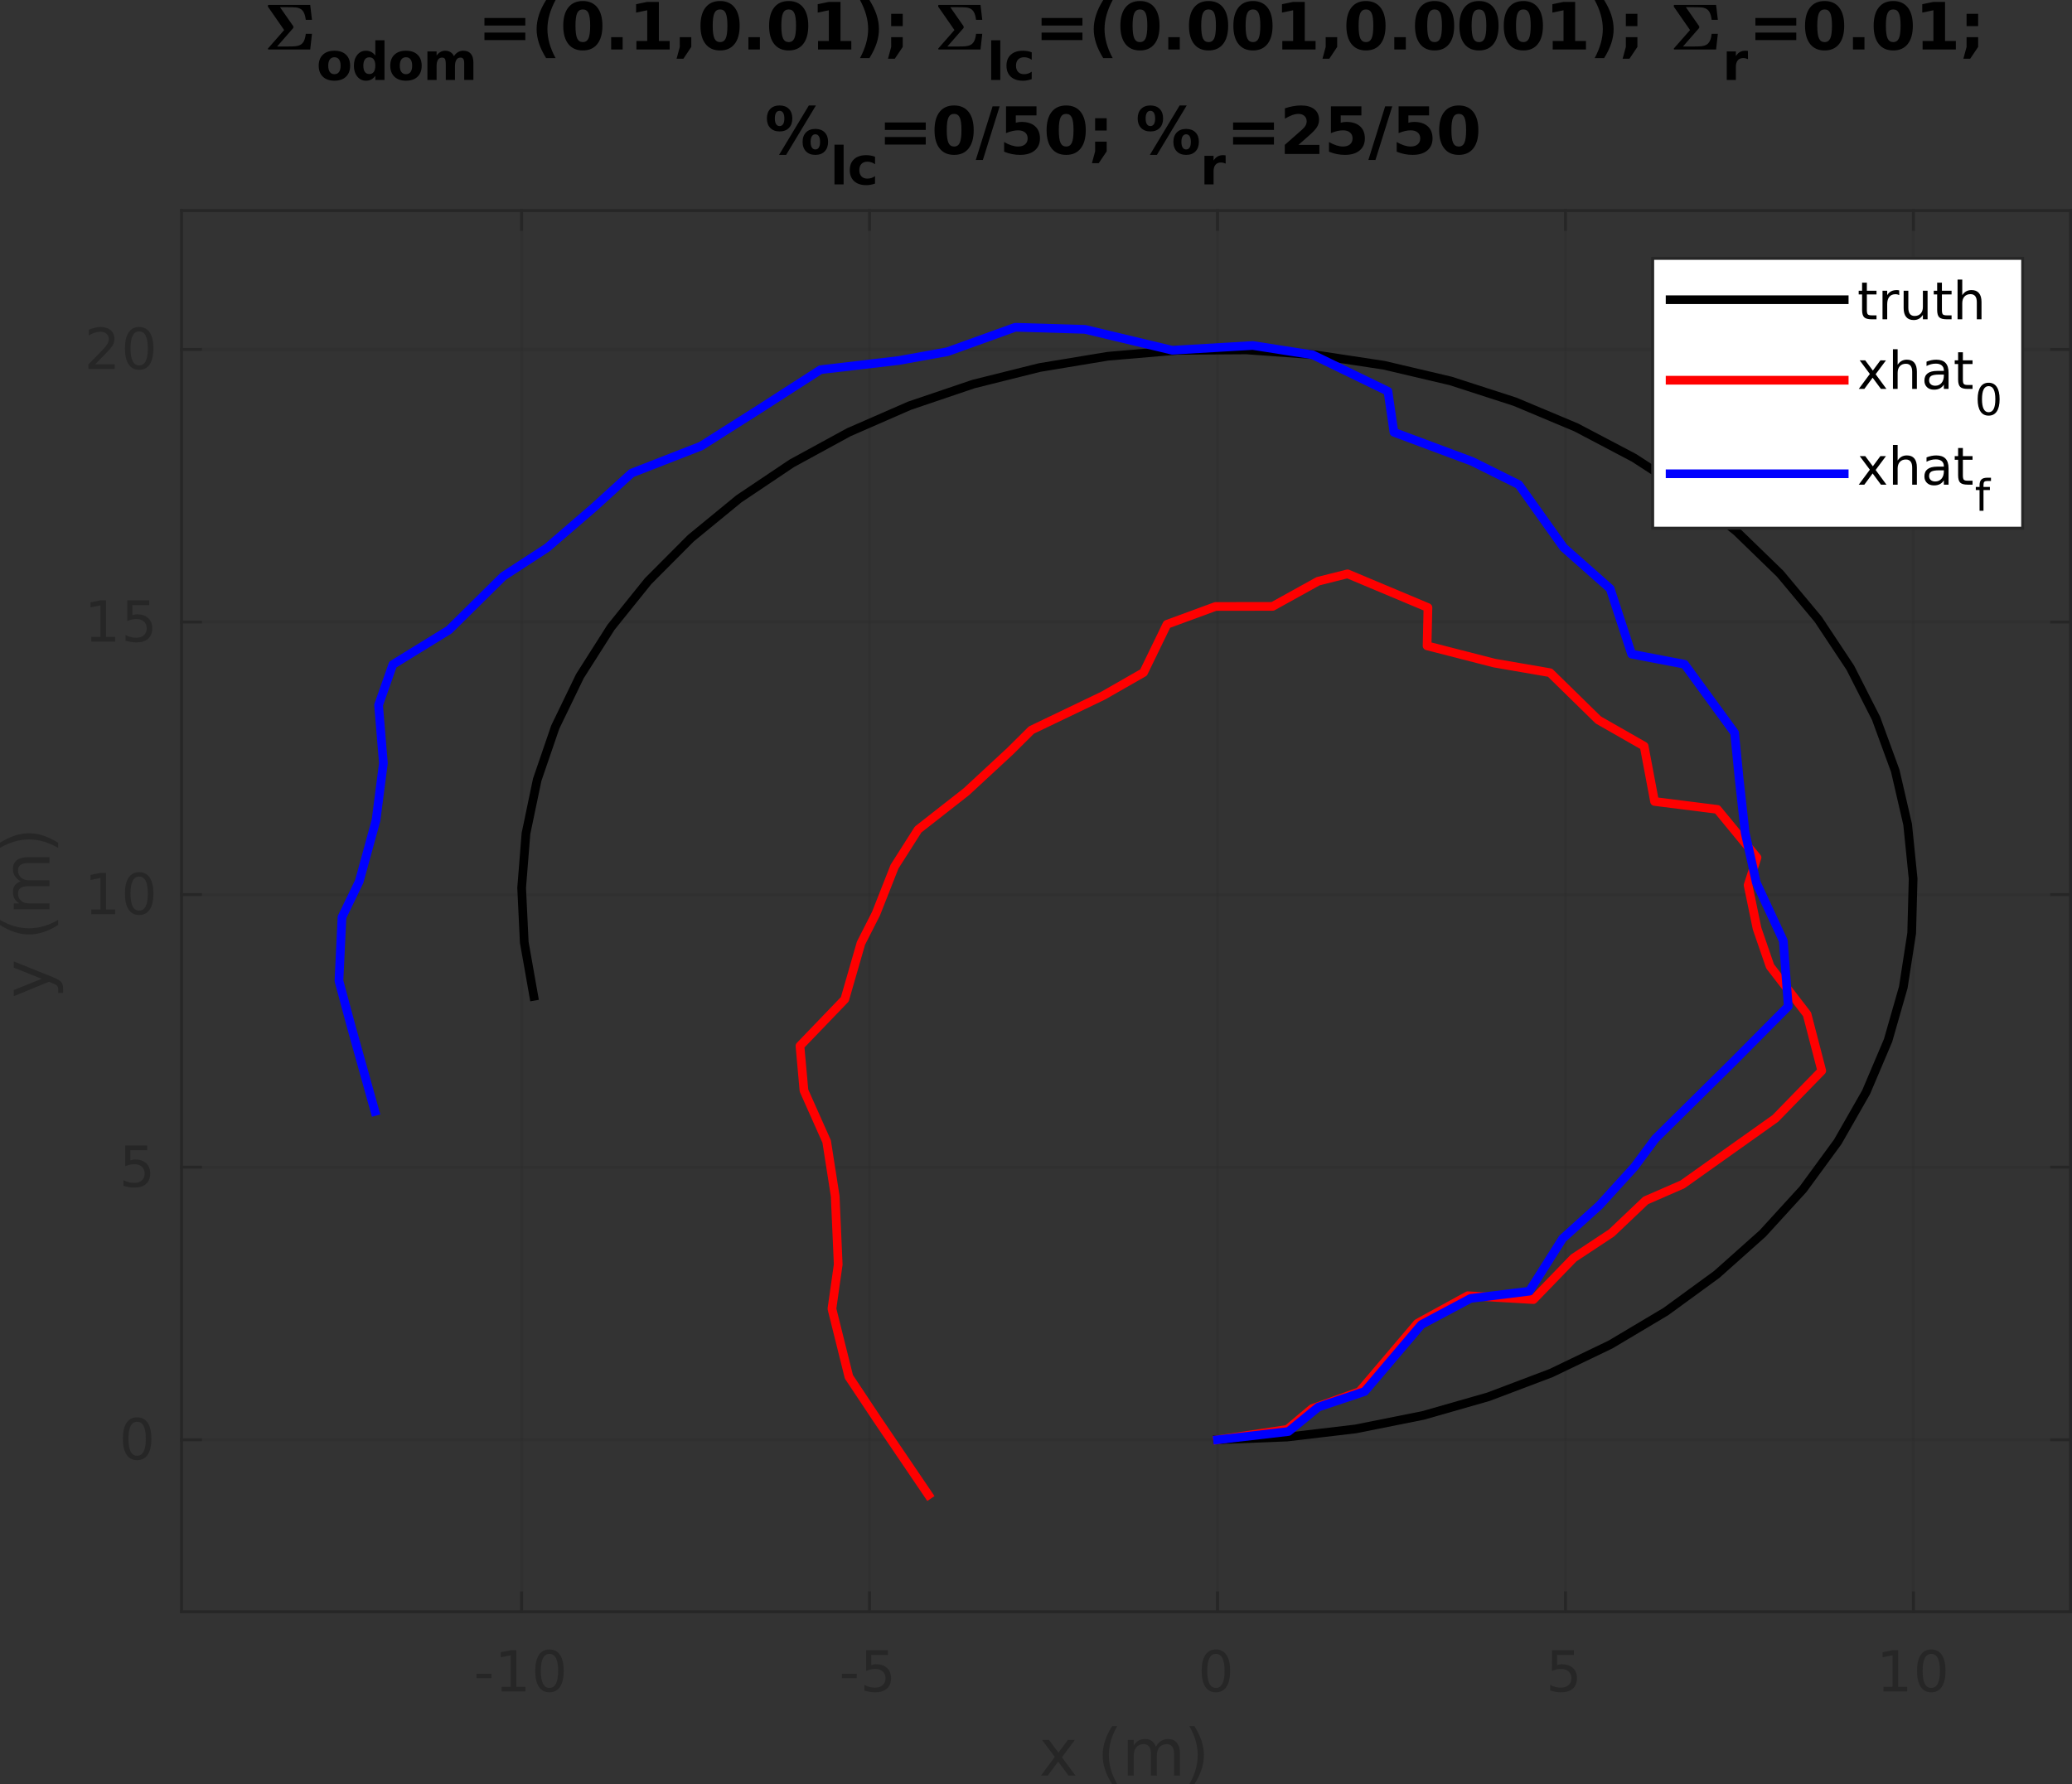 <?xml version="1.0" encoding="UTF-8" standalone="no"?>
<svg
   xmlns:dc="http://purl.org/dc/elements/1.1/"
   xmlns:cc="http://creativecommons.org/ns#"
   xmlns:rdf="http://www.w3.org/1999/02/22-rdf-syntax-ns#"
   xmlns:svg="http://www.w3.org/2000/svg"
   xmlns="http://www.w3.org/2000/svg"
   xmlns:sodipodi="http://sodipodi.sourceforge.net/DTD/sodipodi-0.dtd"
   xmlns:inkscape="http://www.inkscape.org/namespaces/inkscape"
   style="font-style:normal;font-weight:normal;font-size:12px;font-family:Dialog;color-interpolation:auto;fill:#000000;fill-opacity:1;stroke:#000000;stroke-width:1;stroke-linecap:square;stroke-linejoin:miter;stroke-miterlimit:10;stroke-dasharray:none;stroke-dashoffset:0;stroke-opacity:1;color-rendering:auto;image-rendering:auto;shape-rendering:auto;text-rendering:auto"
   width="476.042"
   height="410.026"
   version="1.1"
   id="svg233"
   sodipodi:docname="ceres-prgo-3.svg"
   inkscape:version="0.92.3 (2405546, 2018-03-11)">
  <rect width="100%" height="100%" fill="#333333" stroke="none"/>
  <sodipodi:namedview
     pagecolor="#ffffff"
     bordercolor="#666666"
     borderopacity="1"
     objecttolerance="10"
     gridtolerance="10"
     guidetolerance="10"
     inkscape:pageopacity="0"
     inkscape:pageshadow="2"
     inkscape:window-width="894"
     inkscape:window-height="478"
     id="namedview235"
     showgrid="false"
     inkscape:zoom="0.56190476"
     inkscape:cx="248.7083"
     inkscape:cy="203.6511"
     inkscape:window-x="0"
     inkscape:window-y="55"
     inkscape:window-maximized="0"
     inkscape:current-layer="svg233" />
  <!--Generated by the Batik Graphics2D SVG Generator-->
  <defs
     id="genericDefs" />
  <g
     id="g231"
     transform="translate(-31.292,-3.625)">
    <defs
       id="defs1">
      <clipPath
         clipPathUnits="userSpaceOnUse"
         id="clipPath1">
        <path
           d="M 0,0 H 560 V 420 H 0 Z"
           id="path3"
           inkscape:connector-curvature="0" />
      </clipPath>
    </defs>
    <g
       style="color-interpolation:linearRGB;fill:#262626;fill-opacity:0.149;stroke:#262626;stroke-width:0.667;stroke-linecap:butt;stroke-linejoin:round;stroke-opacity:0.149;color-rendering:optimizeQuality;image-rendering:optimizeQuality;text-rendering:geometricPrecision"
       id="g51">
      <line
         y2="52"
         style="fill:none"
         x1="151.126"
         x2="151.126"
         y1="374"
         id="line7" />
      <line
         y2="52"
         style="fill:none"
         x1="231.07"
         x2="231.07"
         y1="374"
         id="line9" />
      <line
         y2="52"
         style="fill:none"
         x1="311.014"
         x2="311.014"
         y1="374"
         id="line11" />
      <line
         y2="52"
         style="fill:none"
         x1="390.958"
         x2="390.958"
         y1="374"
         id="line13" />
      <line
         y2="52"
         style="fill:none"
         x1="470.901"
         x2="470.901"
         y1="374"
         id="line15" />
      <line
         y2="334.488"
         style="fill:none"
         x1="507"
         x2="73"
         y1="334.488"
         id="line17" />
      <line
         y2="271.847"
         style="fill:none"
         x1="507"
         x2="73"
         y1="271.847"
         id="line19" />
      <line
         y2="209.206"
         style="fill:none"
         x1="507"
         x2="73"
         y1="209.206"
         id="line21" />
      <line
         y2="146.565"
         style="fill:none"
         x1="507"
         x2="73"
         y1="146.565"
         id="line23" />
      <line
         y2="83.924"
         style="fill:none"
         x1="507"
         x2="73"
         y1="83.924"
         id="line25" />
      <line
         x1="73"
         x2="507"
         y1="374"
         style="fill:none;fill-opacity:1;stroke-linecap:square;stroke-opacity:1"
         y2="374"
         id="line27" />
      <line
         x1="73"
         x2="507"
         y1="52"
         style="fill:none;fill-opacity:1;stroke-linecap:square;stroke-opacity:1"
         y2="52"
         id="line29" />
      <line
         x1="151.126"
         x2="151.126"
         y1="374"
         style="fill:none;fill-opacity:1;stroke-linecap:square;stroke-opacity:1"
         y2="369.66"
         id="line31" />
      <line
         x1="231.07"
         x2="231.07"
         y1="374"
         style="fill:none;fill-opacity:1;stroke-linecap:square;stroke-opacity:1"
         y2="369.66"
         id="line33" />
      <line
         x1="311.014"
         x2="311.014"
         y1="374"
         style="fill:none;fill-opacity:1;stroke-linecap:square;stroke-opacity:1"
         y2="369.66"
         id="line35" />
      <line
         x1="390.958"
         x2="390.958"
         y1="374"
         style="fill:none;fill-opacity:1;stroke-linecap:square;stroke-opacity:1"
         y2="369.66"
         id="line37" />
      <line
         x1="470.901"
         x2="470.901"
         y1="374"
         style="fill:none;fill-opacity:1;stroke-linecap:square;stroke-opacity:1"
         y2="369.66"
         id="line39" />
      <line
         x1="151.126"
         x2="151.126"
         y1="52"
         style="fill:none;fill-opacity:1;stroke-linecap:square;stroke-opacity:1"
         y2="56.34"
         id="line41" />
      <line
         x1="231.07"
         x2="231.07"
         y1="52"
         style="fill:none;fill-opacity:1;stroke-linecap:square;stroke-opacity:1"
         y2="56.34"
         id="line43" />
      <line
         x1="311.014"
         x2="311.014"
         y1="52"
         style="fill:none;fill-opacity:1;stroke-linecap:square;stroke-opacity:1"
         y2="56.34"
         id="line45" />
      <line
         x1="390.958"
         x2="390.958"
         y1="52"
         style="fill:none;fill-opacity:1;stroke-linecap:square;stroke-opacity:1"
         y2="56.34"
         id="line47" />
      <line
         x1="470.901"
         x2="470.901"
         y1="52"
         style="fill:none;fill-opacity:1;stroke-linecap:square;stroke-opacity:1"
         y2="56.34"
         id="line49" />
    </g>
    <g
       transform="translate(151.126,379.333)"
       style="font-size:13.333px;font-family:SansSerif;color-interpolation:linearRGB;fill:#262626;stroke:#262626;color-rendering:optimizeQuality;image-rendering:optimizeQuality;text-rendering:geometricPrecision"
       id="g55">
      <path
         style="stroke:none"
         d="m -10.359,8.922 h 3.422 v 1.031 h -3.422 z m 5.772,3 h 2.094 V 4.688 L -4.774,5.141 V 3.984 l 2.266,-0.469 h 1.297 v 8.406 H 0.882 V 13 H -4.587 Z M 6.399,4.359 q -0.984,0 -1.484,0.977 -0.5,0.977 -0.5,2.93 0,1.953 0.5,2.93 0.5,0.977 1.484,0.977 1,0 1.5,-0.977 0.5,-0.977 0.5,-2.93 0,-1.953 -0.5,-2.93 -0.5,-0.977 -1.5,-0.977 z m 0,-1.016 q 1.594,0 2.438,1.266 0.844,1.266 0.844,3.656 0,2.391 -0.844,3.656 -0.844,1.266 -2.438,1.266 -1.578,0 -2.422,-1.266 Q 3.133,10.656 3.133,8.266 3.133,5.875 3.977,4.609 4.82,3.344 6.399,3.344 Z"
         id="path53"
         inkscape:connector-curvature="0" />
    </g>
    <g
       transform="translate(231.07,379.333)"
       style="font-size:13.333px;font-family:SansSerif;color-interpolation:linearRGB;fill:#262626;stroke:#262626;color-rendering:optimizeQuality;image-rendering:optimizeQuality;text-rendering:geometricPrecision"
       id="g59">
      <path
         style="stroke:none"
         d="m -6.359,8.922 h 3.422 V 9.953 H -6.359 Z M -0.79,3.516 H 4.241 V 4.609 H 0.382 V 6.922 Q 0.663,6.828 0.944,6.781 1.226,6.734 1.491,6.734 q 1.594,0 2.523,0.867 0.93,0.867 0.93,2.352 0,1.531 -0.953,2.383 -0.953,0.852 -2.688,0.852 -0.594,0 -1.219,-0.102 -0.625,-0.102 -1.281,-0.305 v -1.297 q 0.578,0.312 1.188,0.469 0.609,0.156 1.281,0.156 1.109,0 1.75,-0.578 0.641,-0.578 0.641,-1.578 0,-0.984 -0.641,-1.562 -0.641,-0.578 -1.75,-0.578 -0.516,0 -1.023,0.117 -0.508,0.117 -1.039,0.351 z"
         id="path57"
         inkscape:connector-curvature="0" />
    </g>
    <g
       transform="translate(311.014,379.333)"
       style="font-size:13.333px;font-family:SansSerif;color-interpolation:linearRGB;fill:#262626;stroke:#262626;color-rendering:optimizeQuality;image-rendering:optimizeQuality;text-rendering:geometricPrecision"
       id="g63">
      <path
         style="stroke:none"
         d="m -0.375,4.359 q -0.984,0 -1.484,0.977 -0.5,0.977 -0.5,2.93 0,1.953 0.5,2.93 0.5,0.977 1.484,0.977 1,0 1.5,-0.977 0.5,-0.977 0.5,-2.93 0,-1.953 -0.5,-2.93 -0.5,-0.977 -1.5,-0.977 z m 0,-1.016 q 1.594,0 2.438,1.266 0.844,1.266 0.844,3.656 0,2.391 -0.844,3.656 -0.844,1.266 -2.438,1.266 -1.578,0 -2.422,-1.266 -0.844,-1.266 -0.844,-3.656 0,-2.391 0.844,-3.656 0.844,-1.266 2.422,-1.266 z"
         id="path61"
         inkscape:connector-curvature="0" />
    </g>
    <g
       transform="translate(390.958,379.333)"
       style="font-size:13.333px;font-family:SansSerif;color-interpolation:linearRGB;fill:#262626;stroke:#262626;color-rendering:optimizeQuality;image-rendering:optimizeQuality;text-rendering:geometricPrecision"
       id="g67">
      <path
         style="stroke:none"
         d="m -3.094,3.516 h 5.031 v 1.094 h -3.859 v 2.312 q 0.281,-0.094 0.562,-0.141 0.281,-0.047 0.547,-0.047 1.594,0 2.523,0.867 0.93,0.867 0.93,2.352 0,1.531 -0.953,2.383 -0.953,0.852 -2.688,0.852 -0.594,0 -1.219,-0.102 -0.625,-0.102 -1.281,-0.305 v -1.297 q 0.578,0.312 1.188,0.469 0.609,0.156 1.281,0.156 1.109,0 1.75,-0.578 0.641,-0.578 0.641,-1.578 0,-0.984 -0.641,-1.562 -0.641,-0.578 -1.75,-0.578 -0.516,0 -1.024,0.117 -0.508,0.117 -1.039,0.351 z"
         id="path65"
         inkscape:connector-curvature="0" />
    </g>
    <g
       transform="translate(470.901,379.333)"
       style="font-size:13.333px;font-family:SansSerif;color-interpolation:linearRGB;fill:#262626;stroke:#262626;color-rendering:optimizeQuality;image-rendering:optimizeQuality;text-rendering:geometricPrecision"
       id="g71">
      <path
         style="stroke:none"
         d="m -6.891,11.922 h 2.094 V 4.688 L -7.078,5.141 V 3.984 l 2.266,-0.469 h 1.297 v 8.406 h 2.094 V 13 H -6.891 Z M 4.095,4.359 q -0.984,0 -1.484,0.977 -0.5,0.977 -0.5,2.93 0,1.953 0.5,2.93 0.5,0.977 1.484,0.977 1,0 1.5,-0.977 0.5,-0.977 0.5,-2.93 0,-1.953 -0.5,-2.93 -0.5,-0.977 -1.5,-0.977 z m 0,-1.016 q 1.594,0 2.438,1.266 0.844,1.266 0.844,3.656 0,2.391 -0.844,3.656 -0.844,1.266 -2.438,1.266 -1.578,0 -2.422,-1.266 Q 0.829,10.656 0.829,8.266 0.829,5.875 1.673,4.609 2.517,3.344 4.095,3.344 Z"
         id="path69"
         inkscape:connector-curvature="0" />
    </g>
    <g
       transform="translate(290,397.667)"
       style="font-size:14.667px;font-family:SansSerif;color-interpolation:linearRGB;fill:#262626;stroke:#262626;color-rendering:optimizeQuality;image-rendering:optimizeQuality;text-rendering:geometricPrecision"
       id="g75">
      <path
         style="stroke:none"
         d="m -11.766,5.797 -2.969,3.984 3.125,4.219 h -1.594 L -15.594,10.781 -17.984,14 h -1.578 l 3.188,-4.297 -2.922,-3.906 h 1.594 l 2.172,2.922 2.172,-2.922 z M -2.011,2.625 q -0.984,1.672 -1.461,3.32 -0.476,1.649 -0.476,3.352 0,1.688 0.476,3.344 0.477,1.656 1.461,3.344 H -3.183 Q -4.293,14.25 -4.832,12.594 -5.371,10.938 -5.371,9.297 -5.371,7.656 -4.832,6 -4.293,4.344 -3.183,2.625 Z m 8.858,4.75 Q 7.363,6.469 8.066,6.031 8.769,5.594 9.722,5.594 q 1.281,0 1.977,0.898 0.695,0.898 0.695,2.555 V 14 H 11.035 V 9.094 q 0,-1.188 -0.422,-1.758 Q 10.191,6.766 9.347,6.766 8.3,6.766 7.691,7.461 7.082,8.156 7.082,9.359 V 14 H 5.722 V 9.094 q 0,-1.188 -0.414,-1.758 Q 4.894,6.766 4.019,6.766 2.988,6.766 2.378,7.469 1.769,8.172 1.769,9.359 V 14 H 0.41 V 5.797 H 1.769 V 7.078 Q 2.222,6.312 2.871,5.953 3.519,5.594 4.41,5.594 q 0.891,0 1.516,0.453 Q 6.55,6.5 6.847,7.375 Z m 7.683,-4.75 h 1.172 Q 16.796,4.344 17.343,6 q 0.547,1.656 0.547,3.297 0,1.641 -0.547,3.297 -0.547,1.656 -1.641,3.391 h -1.172 q 0.969,-1.688 1.453,-3.344 0.484,-1.656 0.484,-3.344 0,-1.703 -0.484,-3.352 Q 15.499,4.297 14.53,2.625 Z"
         id="path73"
         inkscape:connector-curvature="0" />
    </g>
    <g
       style="color-interpolation:linearRGB;fill:#262626;stroke:#262626;stroke-width:0.667;stroke-linejoin:round;color-rendering:optimizeQuality;image-rendering:optimizeQuality;text-rendering:geometricPrecision"
       id="g101">
      <line
         y2="52"
         style="fill:none"
         x1="73"
         x2="73"
         y1="374"
         id="line77" />
      <line
         y2="52"
         style="fill:none"
         x1="507"
         x2="507"
         y1="374"
         id="line79" />
      <line
         y2="334.488"
         style="fill:none"
         x1="73"
         x2="77.34"
         y1="334.488"
         id="line81" />
      <line
         y2="271.847"
         style="fill:none"
         x1="73"
         x2="77.34"
         y1="271.847"
         id="line83" />
      <line
         y2="209.206"
         style="fill:none"
         x1="73"
         x2="77.34"
         y1="209.206"
         id="line85" />
      <line
         y2="146.565"
         style="fill:none"
         x1="73"
         x2="77.34"
         y1="146.565"
         id="line87" />
      <line
         y2="83.924"
         style="fill:none"
         x1="73"
         x2="77.34"
         y1="83.924"
         id="line89" />
      <line
         y2="334.488"
         style="fill:none"
         x1="507"
         x2="502.66"
         y1="334.488"
         id="line91" />
      <line
         y2="271.847"
         style="fill:none"
         x1="507"
         x2="502.66"
         y1="271.847"
         id="line93" />
      <line
         y2="209.206"
         style="fill:none"
         x1="507"
         x2="502.66"
         y1="209.206"
         id="line95" />
      <line
         y2="146.565"
         style="fill:none"
         x1="507"
         x2="502.66"
         y1="146.565"
         id="line97" />
      <line
         y2="83.924"
         style="fill:none"
         x1="507"
         x2="502.66"
         y1="83.924"
         id="line99" />
    </g>
    <g
       transform="translate(67.667,334.488)"
       style="font-size:13.333px;font-family:SansSerif;color-interpolation:linearRGB;fill:#262626;stroke:#262626;color-rendering:optimizeQuality;image-rendering:optimizeQuality;text-rendering:geometricPrecision"
       id="g105">
      <path
         style="stroke:none"
         d="m -4.875,-4.141 q -0.984,0 -1.484,0.977 -0.5,0.977 -0.5,2.93 0,1.953 0.5,2.93 0.5,0.977 1.484,0.977 1,0 1.5,-0.977 0.5,-0.977 0.5,-2.93 0,-1.953 -0.5,-2.93 -0.5,-0.977 -1.5,-0.977 z m 0,-1.016 q 1.594,0 2.438,1.266 0.844,1.266 0.844,3.656 0,2.391 -0.844,3.656 -0.844,1.266 -2.438,1.266 -1.578,0 -2.422,-1.266 -0.844,-1.266 -0.844,-3.656 0,-2.391 0.844,-3.656 0.844,-1.266 2.422,-1.266 z"
         id="path103"
         inkscape:connector-curvature="0" />
    </g>
    <g
       transform="translate(67.667,271.847)"
       style="font-size:13.333px;font-family:SansSerif;color-interpolation:linearRGB;fill:#262626;stroke:#262626;color-rendering:optimizeQuality;image-rendering:optimizeQuality;text-rendering:geometricPrecision"
       id="g109">
      <path
         style="stroke:none"
         d="m -7.594,-4.984 h 5.031 v 1.094 h -3.859 v 2.312 q 0.281,-0.094 0.562,-0.141 0.281,-0.047 0.547,-0.047 1.594,0 2.523,0.867 0.93,0.867 0.93,2.352 0,1.531 -0.953,2.383 -0.953,0.852 -2.688,0.852 -0.594,0 -1.219,-0.102 Q -7.344,4.484 -8,4.281 V 2.984 q 0.578,0.312 1.188,0.469 0.609,0.156 1.281,0.156 1.109,0 1.75,-0.578 0.641,-0.578 0.641,-1.578 0,-0.984 -0.641,-1.562 -0.641,-0.578 -1.75,-0.578 -0.516,0 -1.024,0.117 -0.508,0.117 -1.039,0.351 z"
         id="path107"
         inkscape:connector-curvature="0" />
    </g>
    <g
       transform="translate(67.667,209.206)"
       style="font-size:13.333px;font-family:SansSerif;color-interpolation:linearRGB;fill:#262626;stroke:#262626;color-rendering:optimizeQuality;image-rendering:optimizeQuality;text-rendering:geometricPrecision"
       id="g113">
      <path
         style="stroke:none"
         d="m -15.391,3.422 h 2.094 v -7.234 l -2.281,0.453 v -1.156 l 2.266,-0.469 h 1.297 v 8.406 h 2.094 V 4.5 h -5.469 z m 10.985,-7.562 q -0.984,0 -1.484,0.977 -0.5,0.977 -0.5,2.93 0,1.953 0.5,2.93 0.5,0.977 1.484,0.977 1,0 1.5,-0.977 0.5,-0.977 0.5,-2.93 0,-1.953 -0.5,-2.93 -0.5,-0.977 -1.5,-0.977 z m 0,-1.016 q 1.594,0 2.438,1.266 0.844,1.266 0.844,3.656 0,2.391 -0.844,3.656 -0.844,1.266 -2.438,1.266 -1.578,0 -2.422,-1.266 -0.844,-1.266 -0.844,-3.656 0,-2.391 0.844,-3.656 0.844,-1.266 2.422,-1.266 z"
         id="path111"
         inkscape:connector-curvature="0" />
    </g>
    <g
       transform="translate(67.667,146.565)"
       style="font-size:13.333px;font-family:SansSerif;color-interpolation:linearRGB;fill:#262626;stroke:#262626;color-rendering:optimizeQuality;image-rendering:optimizeQuality;text-rendering:geometricPrecision"
       id="g117">
      <path
         style="stroke:none"
         d="m -15.391,3.422 h 2.094 v -7.234 l -2.281,0.453 v -1.156 l 2.266,-0.469 h 1.297 v 8.406 h 2.094 V 4.5 h -5.469 z m 8.267,-8.406 h 5.031 v 1.094 h -3.859 v 2.312 q 0.281,-0.094 0.562,-0.141 0.281,-0.047 0.547,-0.047 1.594,0 2.523,0.867 0.93,0.867 0.93,2.352 0,1.531 -0.953,2.383 -0.953,0.852 -2.688,0.852 -0.594,0 -1.219,-0.102 -0.625,-0.102 -1.281,-0.305 V 2.984 q 0.578,0.312 1.188,0.469 0.609,0.156 1.281,0.156 1.109,0 1.75,-0.578 0.641,-0.578 0.641,-1.578 0,-0.984 -0.641,-1.562 -0.641,-0.578 -1.75,-0.578 -0.516,0 -1.024,0.117 -0.508,0.117 -1.039,0.351 z"
         id="path115"
         inkscape:connector-curvature="0" />
    </g>
    <g
       transform="translate(67.667,83.924)"
       style="font-size:13.333px;font-family:SansSerif;color-interpolation:linearRGB;fill:#262626;stroke:#262626;color-rendering:optimizeQuality;image-rendering:optimizeQuality;text-rendering:geometricPrecision"
       id="g121">
      <path
         style="stroke:none"
         d="m -14.5,3.422 h 4.469 V 4.5 h -6.016 V 3.422 q 0.734,-0.75 1.992,-2.023 1.258,-1.273 1.586,-1.648 0.609,-0.688 0.852,-1.172 0.242,-0.484 0.242,-0.938 0,-0.766 -0.523,-1.234 -0.523,-0.469 -1.383,-0.469 -0.609,0 -1.274,0.203 -0.664,0.203 -1.43,0.641 v -1.297 q 0.781,-0.312 1.453,-0.477 0.672,-0.164 1.219,-0.164 1.484,0 2.359,0.742 0.875,0.742 0.875,1.977 0,0.578 -0.219,1.102 -0.219,0.523 -0.797,1.226 -0.156,0.188 -1.008,1.07 -0.852,0.883 -2.398,2.461 z m 10.095,-7.562 q -0.984,0 -1.484,0.977 -0.5,0.977 -0.5,2.93 0,1.953 0.5,2.93 0.5,0.977 1.484,0.977 1,0 1.5,-0.977 0.5,-0.977 0.5,-2.93 0,-1.953 -0.5,-2.93 -0.5,-0.977 -1.5,-0.977 z m 0,-1.016 q 1.594,0 2.438,1.266 0.844,1.266 0.844,3.656 0,2.391 -0.844,3.656 -0.844,1.266 -2.438,1.266 -1.578,0 -2.422,-1.266 -0.844,-1.266 -0.844,-3.656 0,-2.391 0.844,-3.656 0.844,-1.266 2.422,-1.266 z"
         id="path119"
         inkscape:connector-curvature="0" />
    </g>
    <g
       transform="rotate(-90,129.833,83.167)"
       style="font-size:14.667px;font-family:SansSerif;color-interpolation:linearRGB;fill:#262626;stroke:#262626;color-rendering:optimizeQuality;image-rendering:optimizeQuality;text-rendering:geometricPrecision"
       id="g125">
      <path
         style="stroke:none"
         d="m -15.172,-3.234 q -0.578,1.469 -1.117,1.914 -0.539,0.445 -1.445,0.445 h -1.078 V -2 h 0.797 q 0.547,0 0.859,-0.266 0.312,-0.266 0.672,-1.25 l 0.25,-0.609 -3.312,-8.078 h 1.422 l 2.562,6.422 2.562,-6.422 h 1.438 z M -2.011,-15.375 q -0.984,1.672 -1.461,3.32 -0.476,1.649 -0.476,3.352 0,1.688 0.476,3.344 0.477,1.656 1.461,3.344 h -1.172 q -1.109,-1.734 -1.648,-3.391 -0.539,-1.656 -0.539,-3.297 0,-1.641 0.539,-3.297 0.539,-1.656 1.648,-3.375 z m 8.858,4.75 q 0.516,-0.906 1.219,-1.344 0.703,-0.437 1.656,-0.437 1.281,0 1.977,0.898 0.695,0.898 0.695,2.555 V -4 h -1.359 v -4.906 q 0,-1.188 -0.422,-1.758 -0.422,-0.57 -1.266,-0.57 -1.047,0 -1.656,0.695 -0.609,0.695 -0.609,1.899 V -4 H 5.722 v -4.906 q 0,-1.188 -0.414,-1.758 -0.414,-0.57 -1.289,-0.57 -1.031,0 -1.641,0.703 Q 1.769,-9.828 1.769,-8.641 V -4 H 0.41 v -8.203 H 1.769 v 1.281 q 0.453,-0.766 1.102,-1.125 0.648,-0.359 1.539,-0.359 0.891,0 1.516,0.453 0.625,0.453 0.922,1.328 z m 7.683,-4.75 h 1.172 q 1.094,1.719 1.641,3.375 0.547,1.656 0.547,3.297 0,1.641 -0.547,3.297 -0.547,1.656 -1.641,3.391 h -1.172 q 0.969,-1.688 1.453,-3.344 0.484,-1.656 0.484,-3.344 0,-1.703 -0.484,-3.352 -0.484,-1.648 -1.453,-3.32 z"
         id="path123"
         inkscape:connector-curvature="0" />
    </g>
    <g
       transform="translate(92,15)"
       style="font-weight:bold;font-size:14.667px;font-family:mwb_cmr10;color-interpolation:linearRGB;color-rendering:optimizeQuality;image-rendering:optimizeQuality;text-rendering:geometricPrecision"
       id="g129">
      <path
         style="stroke:none"
         d="m 0.984,0 q -0.141,0 -0.141,-0.172 0,-0.062 0.047,-0.094 L 4.578,-4.469 0.891,-9.781 Q 0.844,-9.828 0.844,-9.859 v -0.25 q 0,-0.047 0.047,-0.094 0.047,-0.047 0.094,-0.047 h 9.578 l 0.406,3.438 H 9.547 Q 9.406,-7.875 9.109,-8.469 8.812,-9.062 8.328,-9.336 7.844,-9.609 7.227,-9.664 6.609,-9.719 5.406,-9.719 H 3.625 l 3.125,4.484 q -0.141,0.109 -0.141,0.109 0,0.078 0.141,0.094 L 2.953,-0.688 H 5.375 q 1.188,0 1.812,-0.062 0.625,-0.062 1.125,-0.328 0.5,-0.266 0.805,-0.867 0.305,-0.602 0.43,-1.664 h 1.422 L 10.562,0 Z"
         id="path127"
         inkscape:connector-curvature="0" />
    </g>
    <g
       transform="translate(104,22)"
       style="font-weight:bold;font-size:11.733px;font-family:SansSerif;color-interpolation:linearRGB;color-rendering:optimizeQuality;image-rendering:optimizeQuality;text-rendering:geometricPrecision"
       id="g133">
      <path
         style="stroke:none"
         d="m 4.125,-5.219 q -0.688,0 -1.055,0.5 -0.367,0.5 -0.367,1.438 0,0.953 0.367,1.453 0.367,0.5 1.055,0.5 0.688,0 1.055,-0.5 0.367,-0.5 0.367,-1.453 0,-0.938 -0.367,-1.438 -0.367,-0.5 -1.055,-0.5 z m 0,-1.5 q 1.703,0 2.656,0.914 0.953,0.914 0.953,2.523 0,1.625 -0.953,2.539 -0.953,0.914 -2.656,0.914 -1.688,0 -2.648,-0.914 -0.961,-0.914 -0.961,-2.539 0,-1.609 0.961,-2.523 0.961,-0.914 2.648,-0.914 z m 9.395,1.109 V -9.125 H 15.629 V 0 h -2.109 v -0.953 q -0.422,0.578 -0.945,0.852 -0.523,0.274 -1.211,0.274 -1.219,0 -1.992,-0.969 -0.773,-0.969 -0.773,-2.484 0,-1.516 0.773,-2.477 0.773,-0.961 1.992,-0.961 0.672,0 1.203,0.274 0.531,0.273 0.953,0.836 z m -1.375,4.25 q 0.672,0 1.023,-0.492 0.352,-0.492 0.352,-1.43 0,-0.938 -0.352,-1.43 -0.352,-0.492 -1.023,-0.492 -0.672,0 -1.024,0.492 -0.351,0.492 -0.351,1.43 0,0.937 0.351,1.43 0.352,0.492 1.024,0.492 z m 8.42,-3.859 q -0.688,0 -1.055,0.5 -0.367,0.5 -0.367,1.438 0,0.953 0.367,1.453 0.367,0.5 1.055,0.5 0.688,0 1.055,-0.5 0.367,-0.5 0.367,-1.453 0,-0.938 -0.367,-1.438 -0.367,-0.5 -1.055,-0.5 z m 0,-1.5 q 1.703,0 2.656,0.914 0.953,0.914 0.953,2.523 0,1.625 -0.953,2.539 -0.953,0.914 -2.656,0.914 -1.688,0 -2.648,-0.914 -0.961,-0.914 -0.961,-2.539 0,-1.609 0.961,-2.523 0.961,-0.914 2.648,-0.914 z m 11.02,1.25 q 0.391,-0.609 0.938,-0.93 0.547,-0.32 1.203,-0.32 1.141,0 1.734,0.695 0.594,0.695 0.594,2.023 v 4 h -2.109 v -3.422 q 0,-0.078 0,-0.156 0,-0.078 0,-0.234 0,-0.703 -0.203,-1.016 -0.203,-0.312 -0.656,-0.312 -0.594,0 -0.922,0.492 -0.328,0.492 -0.344,1.43 V 0 h -2.109 v -3.422 q 0,-1.094 -0.188,-1.406 -0.188,-0.312 -0.672,-0.312 -0.594,0 -0.922,0.492 -0.328,0.492 -0.328,1.414 V 0 h -2.109 v -6.562 h 2.109 v 0.953 q 0.391,-0.547 0.891,-0.828 0.5,-0.281 1.094,-0.281 0.688,0 1.211,0.328 0.523,0.328 0.789,0.922 z"
         id="path131"
         inkscape:connector-curvature="0" />
    </g>
    <g
       transform="translate(141,15)"
       style="font-weight:bold;font-size:14.667px;font-family:SansSerif;color-interpolation:linearRGB;color-rendering:optimizeQuality;image-rendering:optimizeQuality;text-rendering:geometricPrecision"
       id="g137">
      <path
         style="stroke:none"
         d="m 1.594,-7.234 h 9.391 v 1.719 H 1.594 Z m 0,3.344 h 9.391 v 1.734 H 1.594 Z m 16.343,5.875 h -2.172 q -1.125,-1.812 -1.656,-3.445 -0.531,-1.633 -0.531,-3.227 0,-1.609 0.531,-3.258 0.531,-1.649 1.656,-3.43 h 2.172 q -0.938,1.734 -1.406,3.391 -0.469,1.656 -0.469,3.281 0,1.609 0.461,3.273 0.461,1.664 1.414,3.414 z m 7.948,-7.469 q 0,-2.047 -0.391,-2.883 -0.391,-0.836 -1.297,-0.836 -0.906,0 -1.297,0.836 -0.391,0.836 -0.391,2.883 0,2.078 0.391,2.93 0.391,0.852 1.297,0.852 0.906,0 1.297,-0.852 0.391,-0.852 0.391,-2.93 z m 2.812,0.031 q 0,2.719 -1.172,4.195 -1.172,1.477 -3.328,1.477 -2.156,0 -3.328,-1.477 -1.172,-1.477 -1.172,-4.195 0,-2.734 1.172,-4.211 1.172,-1.476 3.328,-1.476 2.156,0 3.328,1.476 1.172,1.477 1.172,4.211 z m 2.01,2.625 h 2.641 V 0 h -2.641 z m 5.802,0.875 h 2.484 v -7.062 l -2.562,0.531 v -1.922 l 2.547,-0.531 h 2.688 v 8.984 h 2.484 V 0 h -7.641 z m 9.963,-0.875 h 2.641 v 2.234 L 47.301,2.125 h -1.562 l 0.734,-2.719 z m 10.943,-2.656 q 0,-2.047 -0.391,-2.883 -0.391,-0.836 -1.297,-0.836 -0.906,0 -1.297,0.836 -0.391,0.836 -0.391,2.883 0,2.078 0.391,2.93 0.391,0.852 1.297,0.852 0.906,0 1.297,-0.852 0.391,-0.852 0.391,-2.93 z m 2.812,0.031 q 0,2.719 -1.172,4.195 -1.172,1.477 -3.328,1.477 -2.156,0 -3.328,-1.477 -1.172,-1.477 -1.172,-4.195 0,-2.734 1.172,-4.211 1.172,-1.476 3.328,-1.476 2.156,0 3.328,1.476 1.172,1.477 1.172,4.211 z m 2.01,2.625 h 2.641 V 0 h -2.641 z m 10.943,-2.656 q 0,-2.047 -0.391,-2.883 -0.391,-0.836 -1.297,-0.836 -0.906,0 -1.297,0.836 -0.391,0.836 -0.391,2.883 0,2.078 0.391,2.93 0.391,0.852 1.297,0.852 0.906,0 1.297,-0.852 0.391,-0.852 0.391,-2.93 z m 2.812,0.031 q 0,2.719 -1.172,4.195 -1.172,1.477 -3.328,1.477 -2.156,0 -3.328,-1.477 -1.172,-1.477 -1.172,-4.195 0,-2.734 1.172,-4.211 1.172,-1.476 3.328,-1.476 2.156,0 3.328,1.476 1.172,1.477 1.172,4.211 z m 2.245,3.5 h 2.484 v -7.062 l -2.562,0.531 v -1.922 l 2.547,-0.531 h 2.688 v 8.984 h 2.484 V 0 h -7.641 z m 9.635,3.938 q 0.938,-1.75 1.406,-3.414 0.469,-1.664 0.469,-3.273 0,-1.625 -0.469,-3.281 -0.469,-1.656 -1.406,-3.391 h 2.172 q 1.109,1.781 1.649,3.43 0.539,1.648 0.539,3.258 0,1.594 -0.531,3.227 -0.531,1.633 -1.656,3.445 z m 7.167,-4.812 h 2.656 v 2.234 L 95.869,2.125 h -1.562 l 0.734,-2.719 z m 0,-5.375 h 2.656 v 2.828 h -2.656 z"
         id="path135"
         inkscape:connector-curvature="0" />
    </g>
    <g
       transform="translate(246,15)"
       style="font-weight:bold;font-size:14.667px;font-family:mwb_cmr10;color-interpolation:linearRGB;color-rendering:optimizeQuality;image-rendering:optimizeQuality;text-rendering:geometricPrecision"
       id="g141">
      <path
         style="stroke:none"
         d="m 0.984,0 q -0.141,0 -0.141,-0.172 0,-0.062 0.047,-0.094 L 4.578,-4.469 0.891,-9.781 Q 0.844,-9.828 0.844,-9.859 v -0.25 q 0,-0.047 0.047,-0.094 0.047,-0.047 0.094,-0.047 h 9.578 l 0.406,3.438 H 9.547 Q 9.406,-7.875 9.109,-8.469 8.812,-9.062 8.328,-9.336 7.844,-9.609 7.227,-9.664 6.609,-9.719 5.406,-9.719 H 3.625 l 3.125,4.484 q -0.141,0.109 -0.141,0.109 0,0.078 0.141,0.094 L 2.953,-0.688 H 5.375 q 1.188,0 1.812,-0.062 0.625,-0.062 1.125,-0.328 0.5,-0.266 0.805,-0.867 0.305,-0.602 0.43,-1.664 h 1.422 L 10.562,0 Z"
         id="path139"
         inkscape:connector-curvature="0" />
    </g>
    <g
       transform="translate(258,22)"
       style="font-weight:bold;font-size:11.733px;font-family:SansSerif;color-interpolation:linearRGB;color-rendering:optimizeQuality;image-rendering:optimizeQuality;text-rendering:geometricPrecision"
       id="g145">
      <path
         style="stroke:none"
         d="M 1.016,-9.125 H 3.109 V 0 H 1.016 Z m 9.314,2.766 v 1.719 Q 9.908,-4.938 9.47,-5.078 9.033,-5.219 8.579,-5.219 q -0.875,0 -1.367,0.508 -0.492,0.508 -0.492,1.43 0,0.922 0.492,1.437 0.492,0.516 1.367,0.516 0.484,0 0.93,-0.148 0.445,-0.148 0.82,-0.43 v 1.719 q -0.5,0.172 -1,0.266 -0.5,0.094 -1.016,0.094 -1.781,0 -2.781,-0.914 -1,-0.914 -1,-2.539 0,-1.625 1,-2.531 1,-0.906 2.781,-0.906 0.516,0 1.016,0.086 0.5,0.086 1,0.273 z"
         id="path143"
         inkscape:connector-curvature="0" />
    </g>
    <g
       transform="translate(269,15)"
       style="font-weight:bold;font-size:14.667px;font-family:SansSerif;color-interpolation:linearRGB;color-rendering:optimizeQuality;image-rendering:optimizeQuality;text-rendering:geometricPrecision"
       id="g149">
      <path
         style="stroke:none"
         d="m 1.594,-7.234 h 9.391 v 1.719 H 1.594 Z m 0,3.344 h 9.391 v 1.734 H 1.594 Z m 16.343,5.875 h -2.172 q -1.125,-1.812 -1.656,-3.445 -0.531,-1.633 -0.531,-3.227 0,-1.609 0.531,-3.258 0.531,-1.649 1.656,-3.43 h 2.172 q -0.938,1.734 -1.406,3.391 -0.469,1.656 -0.469,3.281 0,1.609 0.461,3.273 0.461,1.664 1.414,3.414 z m 7.948,-7.469 q 0,-2.047 -0.391,-2.883 -0.391,-0.836 -1.297,-0.836 -0.906,0 -1.297,0.836 -0.391,0.836 -0.391,2.883 0,2.078 0.391,2.93 0.391,0.852 1.297,0.852 0.906,0 1.297,-0.852 0.391,-0.852 0.391,-2.93 z m 2.812,0.031 q 0,2.719 -1.172,4.195 -1.172,1.477 -3.328,1.477 -2.156,0 -3.328,-1.477 -1.172,-1.477 -1.172,-4.195 0,-2.734 1.172,-4.211 1.172,-1.476 3.328,-1.476 2.156,0 3.328,1.476 1.172,1.477 1.172,4.211 z m 2.01,2.625 h 2.641 V 0 h -2.641 z m 10.943,-2.656 q 0,-2.047 -0.391,-2.883 -0.391,-0.836 -1.297,-0.836 -0.906,0 -1.297,0.836 -0.391,0.836 -0.391,2.883 0,2.078 0.391,2.93 0.391,0.852 1.297,0.852 0.906,0 1.297,-0.852 0.391,-0.852 0.391,-2.93 z m 2.812,0.031 q 0,2.719 -1.172,4.195 -1.172,1.477 -3.328,1.477 -2.156,0 -3.328,-1.477 -1.172,-1.477 -1.172,-4.195 0,-2.734 1.172,-4.211 1.172,-1.476 3.328,-1.476 2.156,0 3.328,1.476 1.172,1.477 1.172,4.211 z m 7.385,-0.031 q 0,-2.047 -0.391,-2.883 -0.391,-0.836 -1.297,-0.836 -0.906,0 -1.297,0.836 -0.391,0.836 -0.391,2.883 0,2.078 0.391,2.93 0.391,0.852 1.297,0.852 0.906,0 1.297,-0.852 0.391,-0.852 0.391,-2.93 z m 2.812,0.031 q 0,2.719 -1.172,4.195 -1.172,1.477 -3.328,1.477 -2.156,0 -3.328,-1.477 -1.172,-1.477 -1.172,-4.195 0,-2.734 1.172,-4.211 1.172,-1.476 3.328,-1.476 2.156,0 3.328,1.476 1.172,1.477 1.172,4.211 z m 2.245,3.5 h 2.484 v -7.062 l -2.562,0.531 v -1.922 l 2.547,-0.531 h 2.688 v 8.984 h 2.484 V 0 h -7.641 z m 9.963,-0.875 h 2.641 v 2.234 L 67.697,2.125 h -1.562 l 0.734,-2.719 z m 10.943,-2.656 q 0,-2.047 -0.391,-2.883 -0.391,-0.836 -1.297,-0.836 -0.906,0 -1.297,0.836 -0.391,0.836 -0.391,2.883 0,2.078 0.391,2.93 0.391,0.852 1.297,0.852 0.906,0 1.297,-0.852 0.391,-0.852 0.391,-2.93 z m 2.812,0.031 q 0,2.719 -1.172,4.195 -1.172,1.477 -3.328,1.477 -2.156,0 -3.328,-1.477 -1.172,-1.477 -1.172,-4.195 0,-2.734 1.172,-4.211 1.172,-1.476 3.328,-1.476 2.156,0 3.328,1.476 1.172,1.477 1.172,4.211 z m 2.01,2.625 H 85.275 V 0 h -2.641 z m 10.943,-2.656 q 0,-2.047 -0.391,-2.883 -0.391,-0.836 -1.297,-0.836 -0.906,0 -1.297,0.836 -0.391,0.836 -0.391,2.883 0,2.078 0.391,2.93 0.391,0.852 1.297,0.852 0.906,0 1.297,-0.852 0.391,-0.852 0.391,-2.93 z m 2.812,0.031 q 0,2.719 -1.172,4.195 -1.172,1.477 -3.328,1.477 -2.156,0 -3.328,-1.477 -1.172,-1.477 -1.172,-4.195 0,-2.734 1.172,-4.211 1.172,-1.476 3.328,-1.476 2.156,0 3.328,1.476 1.172,1.477 1.172,4.211 z m 7.385,-0.031 q 0,-2.047 -0.391,-2.883 -0.391,-0.836 -1.297,-0.836 -0.906,0 -1.297,0.836 -0.391,0.836 -0.391,2.883 0,2.078 0.391,2.93 0.391,0.852 1.297,0.852 0.906,0 1.297,-0.852 0.391,-0.852 0.391,-2.93 z m 2.812,0.031 q 0,2.719 -1.172,4.195 -1.172,1.477 -3.328,1.477 -2.156,0 -3.328,-1.477 -1.172,-1.477 -1.172,-4.195 0,-2.734 1.172,-4.211 1.172,-1.476 3.328,-1.476 2.156,0 3.328,1.476 1.172,1.477 1.172,4.211 z m 7.385,-0.031 q 0,-2.047 -0.391,-2.883 -0.391,-0.836 -1.297,-0.836 -0.906,0 -1.297,0.836 -0.391,0.836 -0.391,2.883 0,2.078 0.391,2.93 0.391,0.852 1.297,0.852 0.906,0 1.297,-0.852 0.391,-0.852 0.391,-2.93 z m 2.812,0.031 q 0,2.719 -1.172,4.195 -1.172,1.477 -3.328,1.477 -2.156,0 -3.328,-1.477 -1.172,-1.477 -1.172,-4.195 0,-2.734 1.172,-4.211 1.172,-1.476 3.328,-1.476 2.156,0 3.328,1.476 1.172,1.477 1.172,4.211 z m 2.245,3.5 h 2.484 v -7.062 l -2.562,0.531 v -1.922 l 2.547,-0.531 h 2.688 v 8.984 h 2.484 V 0 h -7.641 z m 9.635,3.938 q 0.938,-1.75 1.406,-3.414 0.469,-1.664 0.469,-3.273 0,-1.625 -0.469,-3.281 -0.469,-1.656 -1.406,-3.391 h 2.172 q 1.109,1.781 1.649,3.43 0.539,1.648 0.539,3.258 0,1.594 -0.531,3.227 -0.531,1.633 -1.656,3.445 z m 7.167,-4.812 h 2.656 v 2.234 l -1.828,2.719 h -1.562 l 0.734,-2.719 z m 0,-5.375 h 2.656 v 2.828 h -2.656 z"
         id="path147"
         inkscape:connector-curvature="0" />
    </g>
    <g
       transform="translate(415,15)"
       style="font-weight:bold;font-size:14.667px;font-family:mwb_cmr10;color-interpolation:linearRGB;color-rendering:optimizeQuality;image-rendering:optimizeQuality;text-rendering:geometricPrecision"
       id="g153">
      <path
         style="stroke:none"
         d="m 0.984,0 q -0.141,0 -0.141,-0.172 0,-0.062 0.047,-0.094 L 4.578,-4.469 0.891,-9.781 Q 0.844,-9.828 0.844,-9.859 v -0.25 q 0,-0.047 0.047,-0.094 0.047,-0.047 0.094,-0.047 h 9.578 l 0.406,3.438 H 9.547 Q 9.406,-7.875 9.109,-8.469 8.812,-9.062 8.328,-9.336 7.844,-9.609 7.227,-9.664 6.609,-9.719 5.406,-9.719 H 3.625 l 3.125,4.484 q -0.141,0.109 -0.141,0.109 0,0.078 0.141,0.094 L 2.953,-0.688 H 5.375 q 1.188,0 1.812,-0.062 0.625,-0.062 1.125,-0.328 0.5,-0.266 0.805,-0.867 0.305,-0.602 0.43,-1.664 h 1.422 L 10.562,0 Z"
         id="path151"
         inkscape:connector-curvature="0" />
    </g>
    <g
       transform="translate(427,22)"
       style="font-weight:bold;font-size:11.733px;font-family:SansSerif;color-interpolation:linearRGB;color-rendering:optimizeQuality;image-rendering:optimizeQuality;text-rendering:geometricPrecision"
       id="g157">
      <path
         style="stroke:none"
         d="M 5.891,-4.781 Q 5.609,-4.906 5.336,-4.969 5.062,-5.031 4.781,-5.031 q -0.797,0 -1.234,0.523 -0.438,0.523 -0.438,1.477 V 0 H 1.016 v -6.562 h 2.094 v 1.078 q 0.406,-0.641 0.93,-0.938 0.523,-0.297 1.258,-0.297 0.094,0 0.219,0.008 0.125,0.008 0.359,0.039 z"
         id="path155"
         inkscape:connector-curvature="0" />
    </g>
    <g
       transform="translate(433,15)"
       style="font-weight:bold;font-size:14.667px;font-family:SansSerif;color-interpolation:linearRGB;color-rendering:optimizeQuality;image-rendering:optimizeQuality;text-rendering:geometricPrecision"
       id="g161">
      <path
         style="stroke:none"
         d="m 1.594,-7.234 h 9.391 v 1.719 H 1.594 Z m 0,3.344 h 9.391 v 1.734 H 1.594 Z m 17.593,-1.594 q 0,-2.047 -0.391,-2.883 -0.391,-0.836 -1.297,-0.836 -0.906,0 -1.297,0.836 -0.391,0.836 -0.391,2.883 0,2.078 0.391,2.93 0.391,0.852 1.297,0.852 0.906,0 1.297,-0.852 0.391,-0.852 0.391,-2.93 z m 2.812,0.031 q 0,2.719 -1.172,4.195 -1.172,1.477 -3.328,1.477 -2.156,0 -3.328,-1.477 -1.172,-1.477 -1.172,-4.195 0,-2.734 1.172,-4.211 1.172,-1.476 3.328,-1.476 2.156,0 3.328,1.476 1.172,1.477 1.172,4.211 z m 2.01,2.625 H 26.65 V 0 h -2.641 z m 10.943,-2.656 q 0,-2.047 -0.391,-2.883 -0.391,-0.836 -1.297,-0.836 -0.906,0 -1.297,0.836 -0.391,0.836 -0.391,2.883 0,2.078 0.391,2.93 0.391,0.852 1.297,0.852 0.906,0 1.297,-0.852 0.391,-0.852 0.391,-2.93 z m 2.812,0.031 q 0,2.719 -1.172,4.195 -1.172,1.477 -3.328,1.477 -2.156,0 -3.328,-1.477 -1.172,-1.477 -1.172,-4.195 0,-2.734 1.172,-4.211 1.172,-1.476 3.328,-1.476 2.156,0 3.328,1.476 1.172,1.477 1.172,4.211 z m 2.245,3.5 h 2.484 v -7.062 l -2.562,0.531 v -1.922 l 2.547,-0.531 h 2.688 v 8.984 h 2.484 V 0 h -7.641 z m 10.104,-0.875 h 2.656 v 2.234 L 50.941,2.125 H 49.379 l 0.734,-2.719 z m 0,-5.375 h 2.656 v 2.828 h -2.656 z"
         id="path159"
         inkscape:connector-curvature="0" />
    </g>
    <g
       transform="translate(207,39)"
       style="font-weight:bold;font-size:14.667px;font-family:SansSerif;color-interpolation:linearRGB;color-rendering:optimizeQuality;image-rendering:optimizeQuality;text-rendering:geometricPrecision"
       id="g165">
      <path
         style="stroke:none"
         d="m 11.625,-4.516 q -0.516,0 -0.805,0.453 -0.289,0.453 -0.289,1.281 0,0.844 0.281,1.297 0.281,0.453 0.812,0.453 0.531,0 0.805,-0.453 0.273,-0.453 0.273,-1.297 0,-0.828 -0.281,-1.281 -0.281,-0.453 -0.797,-0.453 z m 0,-1.234 q 1.359,0 2.141,0.797 0.781,0.797 0.781,2.172 0,1.391 -0.781,2.195 -0.781,0.805 -2.141,0.805 -1.359,0 -2.148,-0.805 -0.789,-0.805 -0.789,-2.195 0,-1.375 0.789,-2.172 Q 10.266,-5.75 11.625,-5.75 Z M 4.906,0.219 h -1.625 l 6.844,-11.359 h 1.625 z m -1.5,-11.359 q 1.359,0 2.141,0.797 0.781,0.797 0.781,2.188 0,1.375 -0.781,2.18 -0.781,0.805 -2.141,0.805 -1.359,0 -2.141,-0.805 -0.781,-0.805 -0.781,-2.18 0,-1.391 0.781,-2.188 0.781,-0.797 2.141,-0.797 z m 0,1.234 q -0.531,0 -0.812,0.453 Q 2.312,-9 2.312,-8.156 q 0,0.844 0.281,1.297 0.281,0.453 0.812,0.453 0.531,0 0.813,-0.453 Q 4.5,-7.312 4.5,-8.156 4.5,-9 4.211,-9.453 3.922,-9.906 3.406,-9.906 Z"
         id="path163"
         inkscape:connector-curvature="0" />
    </g>
    <g
       transform="translate(222,46)"
       style="font-weight:bold;font-size:11.733px;font-family:SansSerif;color-interpolation:linearRGB;color-rendering:optimizeQuality;image-rendering:optimizeQuality;text-rendering:geometricPrecision"
       id="g169">
      <path
         style="stroke:none"
         d="M 1.016,-9.125 H 3.109 V 0 H 1.016 Z m 9.314,2.766 v 1.719 Q 9.908,-4.938 9.47,-5.078 9.033,-5.219 8.579,-5.219 q -0.875,0 -1.367,0.508 -0.492,0.508 -0.492,1.43 0,0.922 0.492,1.437 0.492,0.516 1.367,0.516 0.484,0 0.93,-0.148 0.445,-0.148 0.82,-0.43 v 1.719 q -0.5,0.172 -1,0.266 -0.5,0.094 -1.016,0.094 -1.781,0 -2.781,-0.914 -1,-0.914 -1,-2.539 0,-1.625 1,-2.531 1,-0.906 2.781,-0.906 0.516,0 1.016,0.086 0.5,0.086 1,0.273 z"
         id="path167"
         inkscape:connector-curvature="0" />
    </g>
    <g
       transform="translate(233,39)"
       style="font-weight:bold;font-size:14.667px;font-family:SansSerif;color-interpolation:linearRGB;color-rendering:optimizeQuality;image-rendering:optimizeQuality;text-rendering:geometricPrecision"
       id="g173">
      <path
         style="stroke:none"
         d="m 1.594,-7.234 h 9.391 v 1.719 H 1.594 Z m 0,3.344 h 9.391 v 1.734 H 1.594 Z m 17.593,-1.594 q 0,-2.047 -0.391,-2.883 -0.391,-0.836 -1.297,-0.836 -0.906,0 -1.297,0.836 -0.391,0.836 -0.391,2.883 0,2.078 0.391,2.93 0.391,0.852 1.297,0.852 0.906,0 1.297,-0.852 0.391,-0.852 0.391,-2.93 z m 2.812,0.031 q 0,2.719 -1.172,4.195 -1.172,1.477 -3.328,1.477 -2.156,0 -3.328,-1.477 -1.172,-1.477 -1.172,-4.195 0,-2.734 1.172,-4.211 1.172,-1.476 3.328,-1.476 2.156,0 3.328,1.476 1.172,1.477 1.172,4.211 z m 4.338,-5.484 h 1.625 L 24.103,1.391 h -1.625 z m 3.087,0 h 7 v 2.078 h -4.75 v 1.688 q 0.312,-0.094 0.641,-0.141 0.328,-0.047 0.672,-0.047 2,0 3.117,1 1.117,1 1.117,2.797 0,1.766 -1.211,2.773 -1.211,1.008 -3.367,1.008 -0.938,0 -1.844,-0.18 -0.906,-0.18 -1.812,-0.555 v -2.219 q 0.891,0.516 1.695,0.773 0.805,0.258 1.508,0.258 1.031,0 1.617,-0.5 0.586,-0.5 0.586,-1.359 0,-0.875 -0.586,-1.367 -0.586,-0.492 -1.617,-0.492 -0.609,0 -1.297,0.156 -0.688,0.156 -1.469,0.484 z m 15.51,5.453 q 0,-2.047 -0.391,-2.883 -0.391,-0.836 -1.297,-0.836 -0.906,0 -1.297,0.836 -0.391,0.836 -0.391,2.883 0,2.078 0.391,2.93 0.391,0.852 1.297,0.852 0.906,0 1.297,-0.852 0.391,-0.852 0.391,-2.93 z m 2.812,0.031 q 0,2.719 -1.172,4.195 -1.172,1.477 -3.328,1.477 -2.156,0 -3.328,-1.477 -1.172,-1.477 -1.172,-4.195 0,-2.734 1.172,-4.211 1.172,-1.476 3.328,-1.476 2.156,0 3.328,1.476 1.172,1.477 1.172,4.211 z m 2.151,2.625 h 2.656 v 2.234 L 50.727,2.125 h -1.562 l 0.734,-2.719 z m 0,-5.375 h 2.656 v 2.828 h -2.656 z m 20.917,3.688 q -0.516,0 -0.805,0.453 -0.289,0.453 -0.289,1.281 0,0.844 0.281,1.297 0.281,0.453 0.812,0.453 0.531,0 0.805,-0.453 0.274,-0.453 0.274,-1.297 0,-0.828 -0.281,-1.281 -0.281,-0.453 -0.797,-0.453 z m 0,-1.234 q 1.359,0 2.141,0.797 0.781,0.797 0.781,2.172 0,1.391 -0.781,2.195 -0.781,0.805 -2.141,0.805 -1.359,0 -2.148,-0.805 -0.789,-0.805 -0.789,-2.195 0,-1.375 0.789,-2.172 Q 69.456,-5.75 70.815,-5.75 Z m -6.719,5.969 h -1.625 l 6.844,-11.359 h 1.625 z m -1.5,-11.359 q 1.359,0 2.141,0.797 0.781,0.797 0.781,2.188 0,1.375 -0.781,2.18 -0.781,0.805 -2.141,0.805 -1.359,0 -2.141,-0.805 -0.781,-0.805 -0.781,-2.18 0,-1.391 0.781,-2.188 0.781,-0.797 2.141,-0.797 z m 0,1.234 q -0.531,0 -0.812,0.453 -0.281,0.453 -0.281,1.297 0,0.844 0.281,1.297 0.281,0.453 0.812,0.453 0.531,0 0.812,-0.453 0.281,-0.453 0.281,-1.297 0,-0.844 -0.289,-1.297 -0.289,-0.453 -0.805,-0.453 z"
         id="path171"
         inkscape:connector-curvature="0" />
    </g>
    <g
       transform="translate(307,46)"
       style="font-weight:bold;font-size:11.733px;font-family:SansSerif;color-interpolation:linearRGB;color-rendering:optimizeQuality;image-rendering:optimizeQuality;text-rendering:geometricPrecision"
       id="g177">
      <path
         style="stroke:none"
         d="M 5.891,-4.781 Q 5.609,-4.906 5.336,-4.969 5.062,-5.031 4.781,-5.031 q -0.797,0 -1.234,0.523 -0.438,0.523 -0.438,1.477 V 0 H 1.016 v -6.562 h 2.094 v 1.078 q 0.406,-0.641 0.93,-0.938 0.523,-0.297 1.258,-0.297 0.094,0 0.219,0.008 0.125,0.008 0.359,0.039 z"
         id="path175"
         inkscape:connector-curvature="0" />
    </g>
    <g
       transform="translate(313,39)"
       style="font-weight:bold;font-size:14.667px;font-family:SansSerif;color-interpolation:linearRGB;color-rendering:optimizeQuality;image-rendering:optimizeQuality;text-rendering:geometricPrecision"
       id="g181">
      <path
         style="stroke:none"
         d="m 1.594,-7.234 h 9.391 v 1.719 H 1.594 Z m 0,3.344 h 9.391 v 1.734 H 1.594 Z m 15.015,1.812 H 21.421 V 0 h -7.953 v -2.078 l 3.984,-3.516 q 0.547,-0.484 0.797,-0.945 0.25,-0.461 0.25,-0.961 0,-0.766 -0.516,-1.234 -0.516,-0.469 -1.359,-0.469 -0.672,0 -1.453,0.281 -0.781,0.281 -1.672,0.828 v -2.391 q 0.953,-0.312 1.883,-0.484 0.93,-0.172 1.82,-0.172 1.969,0 3.055,0.867 1.086,0.867 1.086,2.414 0,0.891 -0.461,1.664 -0.461,0.773 -1.945,2.07 z m 7.463,-8.859 h 7 v 2.078 h -4.75 v 1.688 q 0.312,-0.094 0.641,-0.141 0.328,-0.047 0.672,-0.047 2,0 3.117,1 1.117,1 1.117,2.797 0,1.766 -1.211,2.773 -1.211,1.008 -3.367,1.008 -0.938,0 -1.844,-0.18 -0.906,-0.18 -1.812,-0.555 v -2.219 q 0.891,0.516 1.695,0.773 0.805,0.258 1.508,0.258 1.031,0 1.617,-0.5 0.586,-0.5 0.586,-1.359 0,-0.875 -0.586,-1.367 -0.586,-0.492 -1.617,-0.492 -0.609,0 -1.297,0.156 -0.688,0.156 -1.469,0.484 z m 12.463,0 h 1.625 L 34.301,1.391 h -1.625 z m 3.087,0 h 7 v 2.078 h -4.75 v 1.688 q 0.312,-0.094 0.641,-0.141 0.328,-0.047 0.672,-0.047 2,0 3.117,1 1.117,1 1.117,2.797 0,1.766 -1.211,2.773 -1.211,1.008 -3.367,1.008 -0.938,0 -1.844,-0.18 -0.906,-0.18 -1.812,-0.555 v -2.219 q 0.891,0.516 1.695,0.773 0.805,0.258 1.508,0.258 1.031,0 1.617,-0.5 0.586,-0.5 0.586,-1.359 0,-0.875 -0.586,-1.367 -0.586,-0.492 -1.617,-0.492 -0.609,0 -1.297,0.156 -0.688,0.156 -1.469,0.484 z m 15.51,5.453 q 0,-2.047 -0.391,-2.883 -0.391,-0.836 -1.297,-0.836 -0.906,0 -1.297,0.836 -0.391,0.836 -0.391,2.883 0,2.078 0.391,2.93 0.391,0.852 1.297,0.852 0.906,0 1.297,-0.852 0.391,-0.852 0.391,-2.93 z m 2.812,0.031 q 0,2.719 -1.172,4.195 -1.172,1.477 -3.328,1.477 -2.156,0 -3.328,-1.477 -1.172,-1.477 -1.172,-4.195 0,-2.734 1.172,-4.211 1.172,-1.476 3.328,-1.476 2.156,0 3.328,1.476 1.172,1.477 1.172,4.211 z"
         id="path179"
         inkscape:connector-curvature="0" />
    </g>
    <g
       style="color-interpolation:linearRGB;stroke-width:2;stroke-linecap:butt;stroke-linejoin:round;color-rendering:optimizeQuality;image-rendering:optimizeQuality;text-rendering:geometricPrecision"
       id="g189">
      <path
         d="m 311.014,334.488 15.962,-0.626 15.803,-1.871 15.485,-3.098 15.013,-4.294 14.391,-5.447 13.625,-6.546 12.723,-7.579 11.694,-8.536 10.548,-9.408 9.296,-10.186 7.952,-10.863 6.529,-11.431 5.04,-11.884 3.5,-12.219 1.926,-12.432 0.332,-12.52 -1.264,-12.484 -2.849,-12.322 -4.404,-12.038 -5.916,-11.633 -7.369,-11.113 -8.748,-10.48 -10.04,-9.744 -11.231,-8.91 -12.31,-7.987 -13.266,-6.984 -14.089,-5.911 -14.772,-4.779 -15.307,-3.6 -15.69,-2.385 -15.915,-1.145 -15.982,0.105 -15.888,1.355 -15.636,2.591 -15.228,3.801 -14.668,4.973 -13.961,6.096 -13.114,7.158 -12.137,8.148 -11.038,9.056 -9.829,9.875 -8.522,10.594 -7.129,11.208 -5.666,11.71 -4.146,12.094 -2.584,12.358 -0.997,12.499 0.601,12.514 2.192,12.405"
         style="fill:none;fill-rule:evenodd"
         id="path183"
         inkscape:connector-curvature="0" />
      <path
         d="m 311.014,334.488 16.044,-2.389 5.698,-4.781 10.876,-3.893 13.332,-15.712 11.547,-6.326 15.076,0.889 9.245,-9.559 8.705,-5.756 7.849,-7.462 8.444,-3.684 21.347,-15.168 10.665,-10.959 -3.376,-12.975 -8.496,-11.031 -3,-8.708 -2.052,-9.944 2.051,-6.326 -9.111,-11.08 -14.429,-1.819 -2.399,-12.72 -10.529,-6.012 -11.093,-10.862 -12.805,-2.21 -15.437,-3.964 0.197,-8.791 -18.471,-7.751 -6.779,1.702 -10.436,5.779 -13.12,0.02 -11.151,4.098 -5.375,11.078 -9.292,5.315 -16.484,7.91 -4.879,4.848 -10.101,9.355 -11.042,8.648 -5.421,8.525 -4.253,10.796 -3.456,6.805 -3.72,12.893 -10.298,10.711 0.918,10.264 5.216,11.71 1.958,12.523 0.694,15.746 -1.442,10.162 3.9,15.638 6.444,9.689 11.837,17.458"
         style="fill:none;fill-rule:evenodd;stroke:#ff0000"
         id="path185"
         inkscape:connector-curvature="0" />
      <path
         d="m 311.014,334.488 16.3,-1.896 6.877,-5.63 10.625,-3.561 13.056,-15.388 11.284,-6.005 13.497,-1.663 7.641,-12.09 8.447,-7.62 8.051,-8.85 4.789,-6.461 17.95,-17.742 12.617,-12.71 -1.141,-15.058 -6.197,-13.345 -2.569,-11.484 -1.409,-12.681 -1.016,-10.27 -11.502,-15.766 -12.153,-2.324 -4.923,-15.026 -10.715,-9.48 -10.282,-14.443 -10.736,-5.338 -17.951,-6.694 -1.377,-9.409 -17.273,-8.381 -13.784,-2.158 -18.515,1.097 -20.05,-4.8 -16.004,-0.481 -15.581,5.616 -11.181,2.025 -17.979,2.107 -14.035,9.039 -13.425,8.517 -15.953,6.215 -8.709,7.932 -10.713,9.232 -10.05,6.541 -12.469,12.328 -12.911,7.958 -3.274,9.316 1.108,13.345 -1.696,13.125 -3.85,14.049 -3.967,8.223 -0.699,14.627 2.873,10.691 5.396,19.311"
         style="fill:none;fill-rule:evenodd;stroke:#0000ff"
         id="path187"
         inkscape:connector-curvature="0" />
    </g>
    <g
       style="color-interpolation:sRGB;fill:#ffffff;stroke:#ffffff;color-rendering:optimizeSpeed;image-rendering:optimizeSpeed;shape-rendering:crispEdges;text-rendering:optimizeSpeed"
       id="g193">
      <path
         style="stroke:none"
         d="M 496,125 V 63 h -85 v 62 z"
         id="path191"
         inkscape:connector-curvature="0" />
    </g>
    <g
       transform="translate(458,72.5)"
       style="font-family:SansSerif;color-interpolation:linearRGB;color-rendering:optimizeQuality;image-rendering:optimizeQuality;text-rendering:geometricPrecision"
       id="g197">
      <path
         style="stroke:none"
         d="m 2.203,-3.922 v 1.859 h 2.219 v 0.844 H 2.203 v 3.563 q 0,0.797 0.219,1.023 0.219,0.227 0.891,0.227 H 4.422 V 4.5 H 3.312 Q 2.062,4.5 1.586,4.031 1.109,3.562 1.109,2.344 V -1.219 H 0.328 v -0.844 h 0.781 v -1.859 z m 7.439,2.859 Q 9.455,-1.156 9.244,-1.211 9.033,-1.266 8.768,-1.266 q -0.906,0 -1.399,0.594 Q 6.877,-0.078 6.877,1.047 V 4.5 H 5.799 V -2.062 H 6.877 v 1.016 q 0.344,-0.594 0.891,-0.883 0.547,-0.289 1.328,-0.289 0.109,0 0.242,0.016 0.133,0.016 0.289,0.047 z m 1.012,2.969 v -3.969 h 1.078 V 1.875 q 0,0.922 0.367,1.391 0.367,0.469 1.086,0.469 0.875,0 1.383,-0.555 0.508,-0.555 0.508,-1.524 v -3.719 h 1.078 V 4.5 H 15.076 V 3.484 q -0.391,0.609 -0.906,0.898 -0.516,0.289 -1.203,0.289 -1.141,0 -1.727,-0.703 -0.586,-0.703 -0.586,-2.063 z m 8.793,-5.828 v 1.859 h 2.219 v 0.844 h -2.219 v 3.563 q 0,0.797 0.219,1.023 0.219,0.227 0.891,0.227 H 21.666 V 4.5 h -1.109 q -1.25,0 -1.726,-0.469 -0.477,-0.469 -0.477,-1.687 v -3.563 h -0.781 v -0.844 h 0.781 V -3.922 Z M 28.543,0.531 V 4.5 H 27.465 V 0.578 q 0,-0.938 -0.367,-1.398 -0.367,-0.461 -1.086,-0.461 -0.875,0 -1.383,0.555 -0.508,0.555 -0.508,1.524 V 4.5 H 23.043 v -9.125 h 1.078 v 3.578 q 0.391,-0.594 0.914,-0.883 0.523,-0.289 1.211,-0.289 1.125,0 1.711,0.695 0.586,0.695 0.586,2.055 z"
         id="path195"
         inkscape:connector-curvature="0" />
    </g>
    <g
       style="color-interpolation:linearRGB;stroke-width:2;stroke-linecap:butt;stroke-linejoin:round;color-rendering:optimizeQuality;image-rendering:optimizeQuality;text-rendering:geometricPrecision"
       id="g201">
      <line
         y2="72.5"
         style="fill:none"
         x1="415"
         x2="455"
         y1="72.5"
         id="line199" />
    </g>
    <g
       transform="translate(458,93)"
       style="font-family:SansSerif;color-interpolation:linearRGB;color-rendering:optimizeQuality;image-rendering:optimizeQuality;text-rendering:geometricPrecision"
       id="g205">
      <path
         style="stroke:none"
         d="M 6.594,-6.562 4.219,-3.375 6.703,0 H 5.438 L 3.531,-2.578 1.625,0 H 0.344 l 2.547,-3.438 -2.328,-3.125 h 1.266 l 1.75,2.344 1.734,-2.344 z m 7.101,2.594 V 0 h -1.078 v -3.922 q 0,-0.938 -0.367,-1.398 -0.367,-0.461 -1.086,-0.461 -0.875,0 -1.383,0.555 -0.508,0.555 -0.508,1.524 V 0 H 8.195 v -9.125 h 1.078 v 3.578 q 0.391,-0.594 0.914,-0.883 0.523,-0.289 1.211,-0.289 1.125,0 1.711,0.695 0.586,0.695 0.586,2.055 z m 5.121,0.672 q -1.297,0 -1.805,0.297 -0.508,0.297 -0.508,1.016 0,0.578 0.383,0.914 0.383,0.336 1.024,0.336 0.906,0 1.445,-0.633 0.539,-0.633 0.539,-1.695 V -3.297 Z M 20.973,-3.75 V 0 h -1.078 v -1 q -0.375,0.594 -0.922,0.883 -0.547,0.289 -1.344,0.289 -1.016,0 -1.609,-0.57 -0.594,-0.57 -0.594,-1.508 0,-1.109 0.742,-1.672 0.742,-0.562 2.211,-0.562 h 1.516 V -4.25 q 0,-0.75 -0.492,-1.156 -0.492,-0.406 -1.367,-0.406 -0.562,0 -1.102,0.141 -0.539,0.141 -1.023,0.406 v -1 q 0.594,-0.234 1.148,-0.344 0.555,-0.109 1.086,-0.109 1.422,0 2.125,0.734 0.703,0.734 0.703,2.234 z m 3.291,-4.672 v 1.859 h 2.219 v 0.844 h -2.219 v 3.563 q 0,0.797 0.219,1.023 0.219,0.227 0.891,0.227 h 1.109 V 0 H 25.373 q -1.25,0 -1.726,-0.469 -0.477,-0.469 -0.477,-1.687 v -3.563 h -0.781 v -0.844 h 0.781 v -1.859 z"
         id="path203"
         inkscape:connector-curvature="0" />
    </g>
    <g
       transform="translate(485,99)"
       style="font-size:9.6px;font-family:SansSerif;color-interpolation:linearRGB;color-rendering:optimizeQuality;image-rendering:optimizeQuality;text-rendering:geometricPrecision"
       id="g209">
      <path
         style="stroke:none"
         d="m 3.172,-6.641 q -0.75,0 -1.133,0.75 -0.383,0.75 -0.383,2.25 0,1.5 0.383,2.25 0.383,0.75 1.133,0.75 0.781,0 1.164,-0.75 0.383,-0.75 0.383,-2.25 0,-1.5 -0.383,-2.25 -0.383,-0.75 -1.164,-0.75 z m 0,-0.781 q 1.234,0 1.883,0.969 0.648,0.969 0.648,2.812 0,1.844 -0.648,2.812 -0.648,0.969 -1.883,0.969 -1.219,0 -1.867,-0.969 -0.648,-0.969 -0.648,-2.812 0,-1.844 0.648,-2.812 0.648,-0.969 1.867,-0.969 z"
         id="path207"
         inkscape:connector-curvature="0" />
    </g>
    <g
       style="color-interpolation:linearRGB;fill:#ff0000;stroke:#ff0000;stroke-width:2;stroke-linecap:butt;stroke-linejoin:round;color-rendering:optimizeQuality;image-rendering:optimizeQuality;text-rendering:geometricPrecision"
       id="g213">
      <line
         y2="91"
         style="fill:none"
         x1="415"
         x2="455"
         y1="91"
         id="line211" />
    </g>
    <g
       transform="translate(458,115)"
       style="font-family:SansSerif;color-interpolation:linearRGB;color-rendering:optimizeQuality;image-rendering:optimizeQuality;text-rendering:geometricPrecision"
       id="g217">
      <path
         style="stroke:none"
         d="M 6.594,-6.562 4.219,-3.375 6.703,0 H 5.438 L 3.531,-2.578 1.625,0 H 0.344 l 2.547,-3.438 -2.328,-3.125 h 1.266 l 1.75,2.344 1.734,-2.344 z m 7.101,2.594 V 0 h -1.078 v -3.922 q 0,-0.938 -0.367,-1.398 -0.367,-0.461 -1.086,-0.461 -0.875,0 -1.383,0.555 -0.508,0.555 -0.508,1.524 V 0 H 8.195 v -9.125 h 1.078 v 3.578 q 0.391,-0.594 0.914,-0.883 0.523,-0.289 1.211,-0.289 1.125,0 1.711,0.695 0.586,0.695 0.586,2.055 z m 5.121,0.672 q -1.297,0 -1.805,0.297 -0.508,0.297 -0.508,1.016 0,0.578 0.383,0.914 0.383,0.336 1.024,0.336 0.906,0 1.445,-0.633 0.539,-0.633 0.539,-1.695 V -3.297 Z M 20.973,-3.75 V 0 h -1.078 v -1 q -0.375,0.594 -0.922,0.883 -0.547,0.289 -1.344,0.289 -1.016,0 -1.609,-0.57 -0.594,-0.57 -0.594,-1.508 0,-1.109 0.742,-1.672 0.742,-0.562 2.211,-0.562 h 1.516 V -4.25 q 0,-0.75 -0.492,-1.156 -0.492,-0.406 -1.367,-0.406 -0.562,0 -1.102,0.141 -0.539,0.141 -1.023,0.406 v -1 q 0.594,-0.234 1.148,-0.344 0.555,-0.109 1.086,-0.109 1.422,0 2.125,0.734 0.703,0.734 0.703,2.234 z m 3.291,-4.672 v 1.859 h 2.219 v 0.844 h -2.219 v 3.563 q 0,0.797 0.219,1.023 0.219,0.227 0.891,0.227 h 1.109 V 0 H 25.373 q -1.25,0 -1.726,-0.469 -0.477,-0.469 -0.477,-1.687 v -3.563 h -0.781 v -0.844 h 0.781 v -1.859 z"
         id="path215"
         inkscape:connector-curvature="0" />
    </g>
    <g
       transform="translate(485,121)"
       style="font-size:9.6px;font-family:SansSerif;color-interpolation:linearRGB;color-rendering:optimizeQuality;image-rendering:optimizeQuality;text-rendering:geometricPrecision"
       id="g221">
      <path
         style="stroke:none"
         d="m 3.719,-7.594 v 0.75 H 2.859 q -0.484,0 -0.672,0.195 Q 2,-6.453 2,-5.953 v 0.484 h 1.469 v 0.703 H 2 V 0 H 1.094 V -4.766 H 0.234 v -0.703 h 0.859 v -0.375 q 0,-0.922 0.422,-1.336 0.422,-0.414 1.344,-0.414 z"
         id="path219"
         inkscape:connector-curvature="0" />
    </g>
    <g
       style="color-interpolation:linearRGB;fill:#0000ff;stroke:#0000ff;stroke-width:2;stroke-linecap:butt;stroke-linejoin:round;color-rendering:optimizeQuality;image-rendering:optimizeQuality;text-rendering:geometricPrecision"
       id="g225">
      <line
         y2="112.5"
         style="fill:none"
         x1="415"
         x2="455"
         y1="112.5"
         id="line223" />
    </g>
    <g
       style="color-interpolation:linearRGB;fill:#262626;stroke:#262626;stroke-width:0.667;stroke-linecap:butt;color-rendering:optimizeQuality;image-rendering:optimizeQuality;text-rendering:geometricPrecision"
       id="g229">
      <path
         d="M 411,125 V 63 h 85 v 62 z"
         style="fill:none;fill-rule:evenodd"
         id="path227"
         inkscape:connector-curvature="0" />
    </g>
  </g>
</svg>
